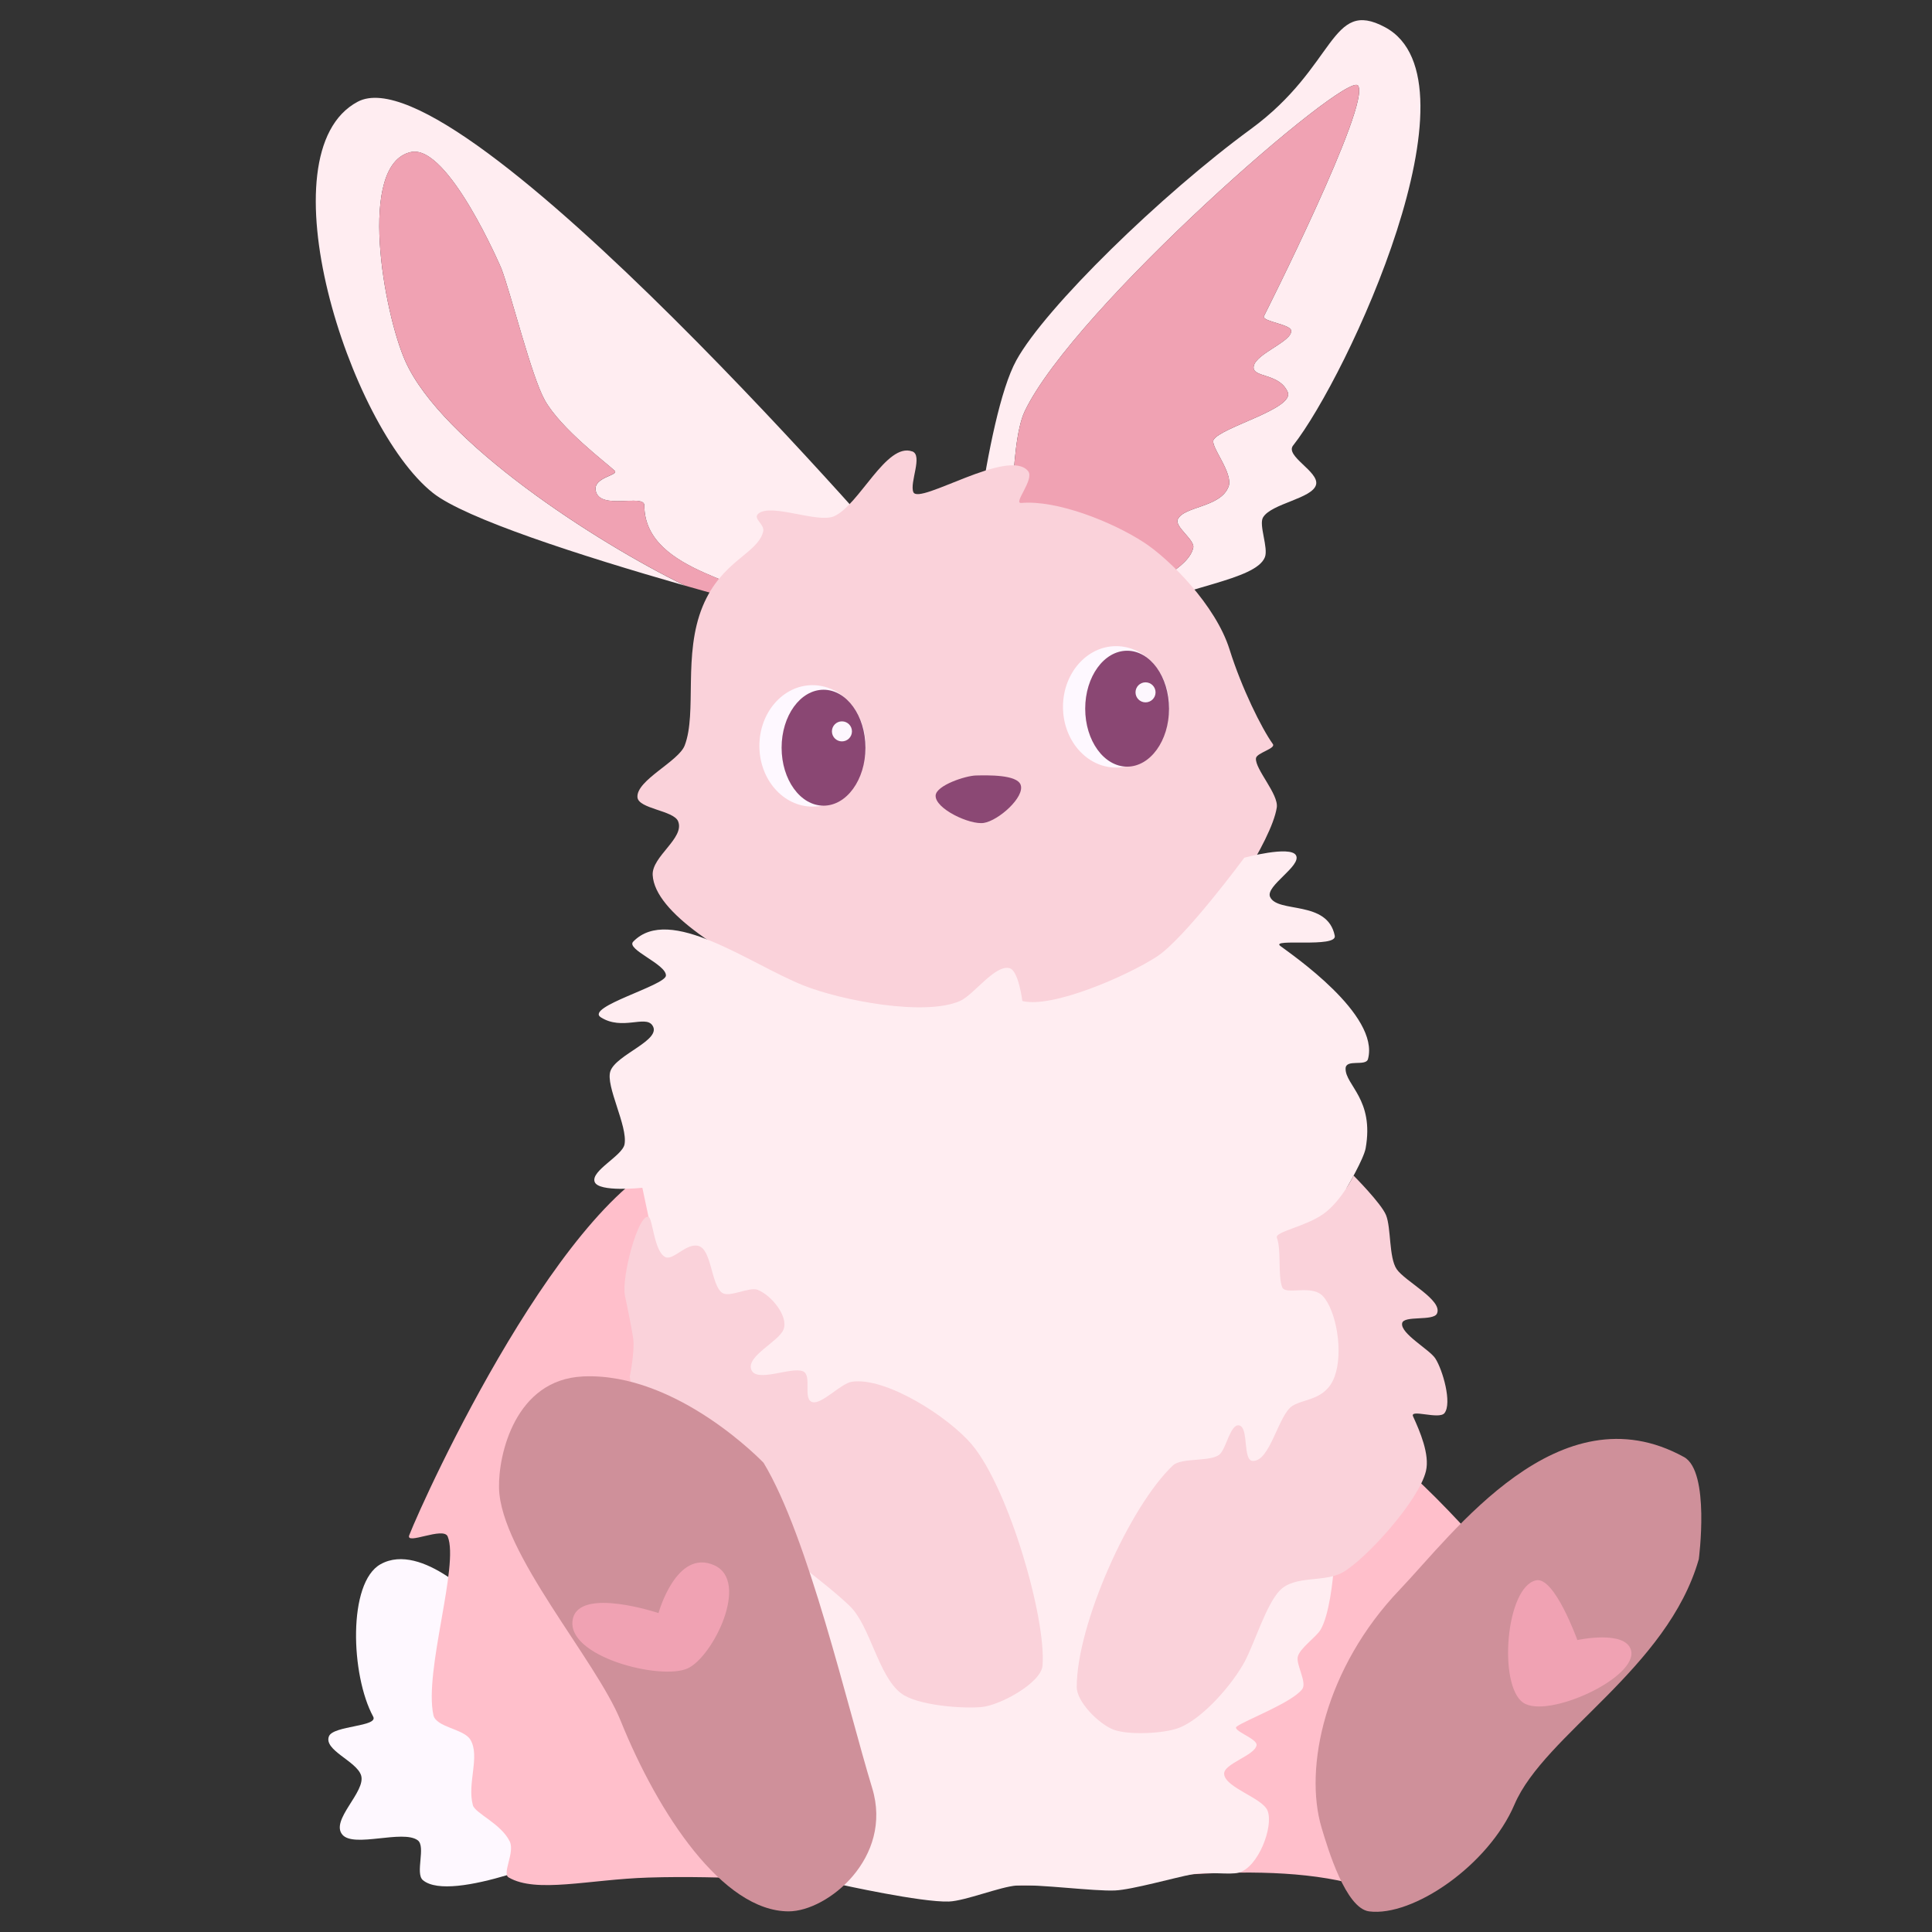 <?xml version="1.0" encoding="UTF-8"?>
<svg xmlns="http://www.w3.org/2000/svg" viewBox="0 0 700 700">
  <rect x="0" y="0" width="700" height="700" fill="#333333" stroke="none"/>
  <defs>
    <style>
      .cls-1 {
        fill: #f0a2b3;
      }

      .cls-2 {
        fill: #fad2da;
      }

      .cls-3 {
        fill: #8b4874;
      }

      .cls-4 {
        fill: #ffedf1;
      }

      .cls-5 {
        fill: #fef8ff;
      }

      .cls-6 {
        fill: #cf909a;
      }

      .cls-7 {
        fill: #ffbfcb;
      }

      .cls-8 {
        fill: #8a4773;
      }

      .cls-9 {
        fill: #fdf7fe;
      }
    </style>
  </defs>
  <g id="Bunny">
    <g id="Body">
      <path class="cls-5" d="M174.51,581.54s-21.57-23.21-36.63-14.79c-11.94,6.68-10.82,40.2-2.67,55.21,2,3.68-14.45,3.22-16.02,7.12-2.03,5.05,9.99,8.98,11.64,14.16,1.88,5.92-11.32,16.26-6.75,21.53,4.17,4.81,21.86-1.96,27.26,1.99,3.05,2.23-1,12.01,1.87,14.44,10.22,8.64,53.83-10.21,53.83-10.21l-32.52-89.44Z"/>
      <path class="cls-7" d="M247.5,418.04c-42.45,11.64-93.7,124.01-99.22,138.19-1.46,3.76,12.41-3.25,13.93,.48,4.24,10.38-8.64,48.82-5.18,64.71,.98,4.47,11.05,4.94,13.41,8.92,3.59,6.07-1.27,15.8,.89,23.72,.8,2.94,10.2,6.65,13.35,13.12,1.95,4-2.88,11.6-.39,13.05,10.01,5.87,29.15,.72,50.59,.05,27.56-.87,57.13,1.61,57.13,1.61,0,0,64.3,1.47,85.74,1.24,26.4-.27,81.17-10.94,117.58,.92,37.53,12.22,56.54-106.12,56.54-106.12,0,0-32-39.56-53.29-54.12,0,0-180.95-125-251.09-105.76Z"/>
    </g>
    <g id="Ear_move" data-name="Ear move">
      <path class="cls-4" d="M330.92,208.76S166.56,17.19,129.6,36.86c-34.69,18.46-3.21,117.58,27.27,141.75,11.7,9.27,52.99,22.6,91.42,33.62-32.74-15.96-88.33-52.08-101.41-81.33-7.81-17.47-17.58-71.49,2.01-75.81,13.51-2.98,32.77,42.21,32.77,42.21,3.48,9.12,10.92,39.21,15.76,47.76,5.84,10.33,22.22,22.62,25.25,25.47,1.82,1.71-7.8,2.31-6.84,7.23,1.43,7.35,17.62,1,17.62,5.36,0,25.65,44.57,27.33,39.6,36.03,27.82,7.58,49.5,12.89,49.5,12.89l8.37-23.26Z"/>
      <path class="cls-1" d="M233.45,183.1c0-4.36-16.19,1.99-17.62-5.36-.96-4.92,8.66-5.52,6.84-7.23-3.02-2.85-19.41-15.14-25.25-25.47-4.83-8.55-12.28-38.64-15.76-47.76,0,0-19.26-45.2-32.77-42.21-19.6,4.33-9.82,58.34-2.01,75.81,13.07,29.25,68.66,65.37,101.41,81.33,8.51,2.44,16.88,4.77,24.76,6.91,4.97-8.7-39.6-10.38-39.6-36.03Z"/>
    </g>
    <g id="Head">
      <g>
        <path class="cls-4" d="M468.53,161.4c19.62-24.93,69.47-132.11,33.31-151.53-19.93-10.7-17.53,14.13-48.64,36.89-32.26,23.6-74.41,64.6-84.96,83.79-11.5,20.91-18.21,92.63-18.21,92.63l24.21,29.33s13.75-18.54,36.03-30.47c17.83-9.55,44.68-11.72,48.02-20.15,1.34-3.38-2.27-11.69-.68-14.4,2.99-5.11,18.09-6.85,19.24-11.96,1.05-4.69-11.36-10.27-8.33-14.13Zm-1.99-19.42c2.73,6.09-24.12,12.74-26.84,17.36-1.34,2.27,7.32,12.12,5.41,17.02-2.96,7.58-16.2,7.01-18.39,11.83-1.2,2.65,6.2,7.4,5.62,10.22-2.88,14.03-53.69,26.66-53.69,26.66l-11.82-21.91s-1.47-41.73,4.43-54.11c17.82-37.39,116.59-123.53,120.77-118.05,4.88,6.4-34.16,83.71-34.16,83.71-.21,1.8,9.55,2.81,9.92,5,.66,3.96-12.81,8.34-13.56,13.04-.67,4.23,9.17,2.24,12.3,9.23Z"/>
        <path class="cls-1" d="M467.79,119.71c-.37-2.19-10.13-3.2-9.92-5,0,0,39.04-77.31,34.16-83.71-4.18-5.48-102.96,80.66-120.77,118.05-5.9,12.38-4.43,54.11-4.43,54.11l11.82,21.91s50.8-12.62,53.69-26.66c.58-2.83-6.82-7.58-5.62-10.22,2.19-4.82,15.43-4.25,18.39-11.83,1.91-4.9-6.74-14.74-5.41-17.02,2.72-4.62,29.57-11.27,26.84-17.36-3.13-6.99-12.98-5-12.3-9.23,.75-4.7,14.22-9.08,13.56-13.04Z"/>
      </g>
      <path class="cls-2" d="M330.51,163.56c-9.38-3.38-19.21,19.51-28.32,23.49-5.97,2.61-22.73-4.81-27.38-.98-2.26,1.86,2.42,3.87,1.69,6.61-2.16,8.1-15.01,10.37-21.88,26.94-7.28,17.56-1.98,38.51-6.54,50.47-2.22,5.82-17.55,12.58-17.12,18.75,.3,4.23,13.1,4.77,14.73,8.72,2.51,6.1-9.59,12.74-9.21,19.5,1.55,27.38,103.09,62.44,103.09,62.44,0,0,74.62-19.33,95.15-39.84,6.46-6.45,25.97-34.76,27.88-47.08,.75-4.82-7.93-13.92-7.54-17.84,.19-1.98,7.31-3.5,6.12-5.16-4.1-5.73-11.3-20.26-15.69-34.28-5.03-16.04-21.76-32.76-31.06-38.8-11.4-7.41-31.42-15.4-44.4-14.27-3.11,.27,4.87-8.5,2.48-11.52-6.92-8.7-39.56,12.41-41.58,7.6-1.44-3.43,3.55-13.34-.41-14.77Z"/>
      <path class="cls-3" d="M339,288.2c.24-3.63,10.79-7.15,14.65-7.23,4.21-.08,14.81-.37,16.15,3.39,1.58,4.43-8.02,12.97-13.36,13.8-5.03,.79-17.75-5.17-17.44-9.96Z"/>
    </g>
    <path id="Fur" class="cls-4" d="M365.87,350.82c-5.24-1.57-13.06,9.67-18.05,11.86-12.75,5.6-42.93-.13-56.78-5.67-19.45-7.78-48.41-29.48-61.62-15.83-2.72,2.81,12,8.14,11.86,12.29-.12,3.61-29.48,11.4-23.56,15.14,7.68,4.85,16.03-.85,18.63,2.86,3.76,5.35-13.11,10.55-15.2,16.65-1.82,5.32,6.35,19.85,5.13,26.48-.77,4.19-12.27,9.58-10.83,13.6,1.39,3.89,17.29,2.15,17.29,2.15l8.8,41.61,40.4,176.78,22.35,34.01s29.52,6.58,39.54,6.21c5.9-.22,18.67-5.41,24.56-5.8,8.05-.54,27.97,2.14,35.64,1.79,6.16-.28,21.8-4.71,27.86-5.84,5.93-1.11,13.56,.3,16.93-.62,7.08-1.92,12.66-16.62,10.47-22.38-1.78-4.69-15.28-8.33-15.76-13.3-.37-3.8,11.24-6.74,11.75-10.53,.32-2.37-9.2-5.33-7.16-6.75,3.56-2.49,19.85-8.59,23.68-13.49,1.83-2.34-2.13-8.72-1.62-11.61,.55-3.13,6.68-7.21,8.31-9.99,3.1-5.3,4.48-17.71,4.87-23.75,2.2-34.03,4.58-136.29,4.58-136.29,0,0,6.17-10.48,6.86-14.37,3.15-17.76-7.35-22.81-7.27-28.86,.05-3.63,7.36-.65,8.12-3.46,4.32-16.05-27.62-37.85-31.75-40.96-3.83-2.89,20.62,.82,19.71-3.71-2.62-13.09-20.69-8.05-23.43-14.06-1.82-3.98,11.55-11.28,9.37-15.1-2.06-3.61-18.71,.88-18.71,.88,0,0-21.5,29.16-31.66,35.81-10.61,6.94-37.93,18.86-48.76,16.11,0,0-1.37-10.91-4.56-11.86Z"/>
    <g id="Arms">
      <path class="cls-2" d="M232.82,526.24l-4.65-27.44s1.89-9.22,1.25-13.86c-.45-3.25-2.27-12.21-2.97-15.43-1.41-6.55,4.79-29.83,8.52-28.62,1.53,.49,1.98,12.66,6.15,14.6,2.78,1.3,7.71-5.35,12.03-4.04,4.75,1.44,4.5,14.23,8.54,16.99,2.61,1.78,9.85-2.29,12.81-1.12,4.94,1.95,11.15,9.49,9.42,14.27-1.61,4.43-13.44,9.64-11.75,14.57,1.73,5.06,14.4-1.06,18.71,.67,3.54,1.42-.2,10.25,3.52,11.19,3.41,.86,10.25-6.8,14.28-7.39,12.32-1.81,35.18,12.84,43.55,22.89,13.33,16.01,26.86,62.8,25.5,79.94-.5,6.3-15.38,14.41-22.06,15.03-7.13,.66-23.41-.59-29.18-4.97-8.33-6.32-11.15-24.43-18.62-31.64-16.67-16.1-75.07-55.64-75.07-55.64Z"/>
      <path class="cls-2" d="M462.63,448.44c1.69,4.44,.31,13.67,1.92,17.91,1.18,3.11,10.74-1.18,14.82,3.33,4.84,5.34,7.4,20.26,4.2,29.04-3.17,8.66-10.95,7.91-15.31,10.66-5.12,3.23-8.07,20.37-14.45,19.93-3.6-.25-1.29-12.04-4.8-12.85-3.21-.74-4.69,8.37-7.11,10.49-3.19,2.8-13.82,1.08-16.9,3.98-15.68,14.77-34.88,57.65-34.88,80.3,0,5.41,8.01,13.42,13.33,15.45,5.38,2.06,18.24,1.44,23.62-.61,8.84-3.38,19.69-16.1,23.96-24.14,3.56-6.7,7.72-20.55,12.67-25.67,5.46-5.65,16.19-2.77,22.9-6.62,8.4-4.83,27.55-25.99,30.06-36.69,1.4-5.98-2.19-14.33-4.67-19.75-1.3-2.84,9.46,1.28,11.39-1.22,2.76-3.57-.58-15.48-3.32-19.77-2.09-3.26-12.7-9.01-12.04-12.76,.51-2.96,11.32-.67,12.62-3.52,2.23-4.86-11.57-11.64-14.6-16.1-2.84-4.19-1.98-14.89-3.84-19.54-1.69-4.24-11.77-14.35-11.77-14.35,0,0-4.45,9.3-10.98,13.92s-17.63,6.43-16.81,8.57Z"/>
    </g>
    <g id="Feet">
      <path class="cls-6" d="M211.15,498.72c-24.34,1.15-30.65,28.09-30.34,40.47,.58,23.48,35.2,62.32,44.06,84.27,13.63,33.8,37.05,69.05,60.87,69.06,14.06,0,37.97-19.39,30.27-44.67-9.05-29.69-23.13-91.01-39.35-117.85,0,0-31.29-32.9-65.51-31.29Z"/>
      <path class="cls-6" d="M610.12,527.9c-45.3-24.95-83.72,27.94-102.95,48.04-27.11,28.34-34.83,64.56-28.33,86.3,2.32,7.75,8.74,29.19,17.21,30.29,15.81,2.05,43.24-16.63,52.68-38.74,10.82-25.33,55.47-49.21,66.78-88.88,0,0,4.18-31.74-5.38-37.01Z"/>
      <path class="cls-1" d="M238.59,584.44s-28.69-9.6-31.06,2.22c-2.72,13.54,31.89,22.29,41.62,17.83,9.2-4.22,22.6-31.48,9.69-37.34-13.77-6.25-20.25,17.29-20.25,17.29Z"/>
      <path class="cls-1" d="M571.5,594.22s-8.28-23.12-14.96-21.64c-11,2.43-13.79,38.06-4.66,44.33,8.8,6.04,41.88-9.16,39.05-19.06-2.11-7.38-19.43-3.63-19.43-3.63Z"/>
    </g>
  </g>
  <g id="Bunny_eye" data-name="Bunny eye">
    <g>
      <ellipse class="cls-5" cx="294.39" cy="270.25" rx="19.25" ry="22"/>
      <ellipse class="cls-8" cx="298.38" cy="270.91" rx="15.19" ry="21"/>
      <circle class="cls-9" cx="305.05" cy="264.99" r="3.63"/>
    </g>
    <g>
      <ellipse class="cls-5" cx="404.39" cy="256.11" rx="19.25" ry="22"/>
      <ellipse class="cls-8" cx="408.38" cy="256.77" rx="15.19" ry="21"/>
      <circle class="cls-9" cx="415.05" cy="250.85" r="3.63"/>
    </g>
  </g>
</svg>